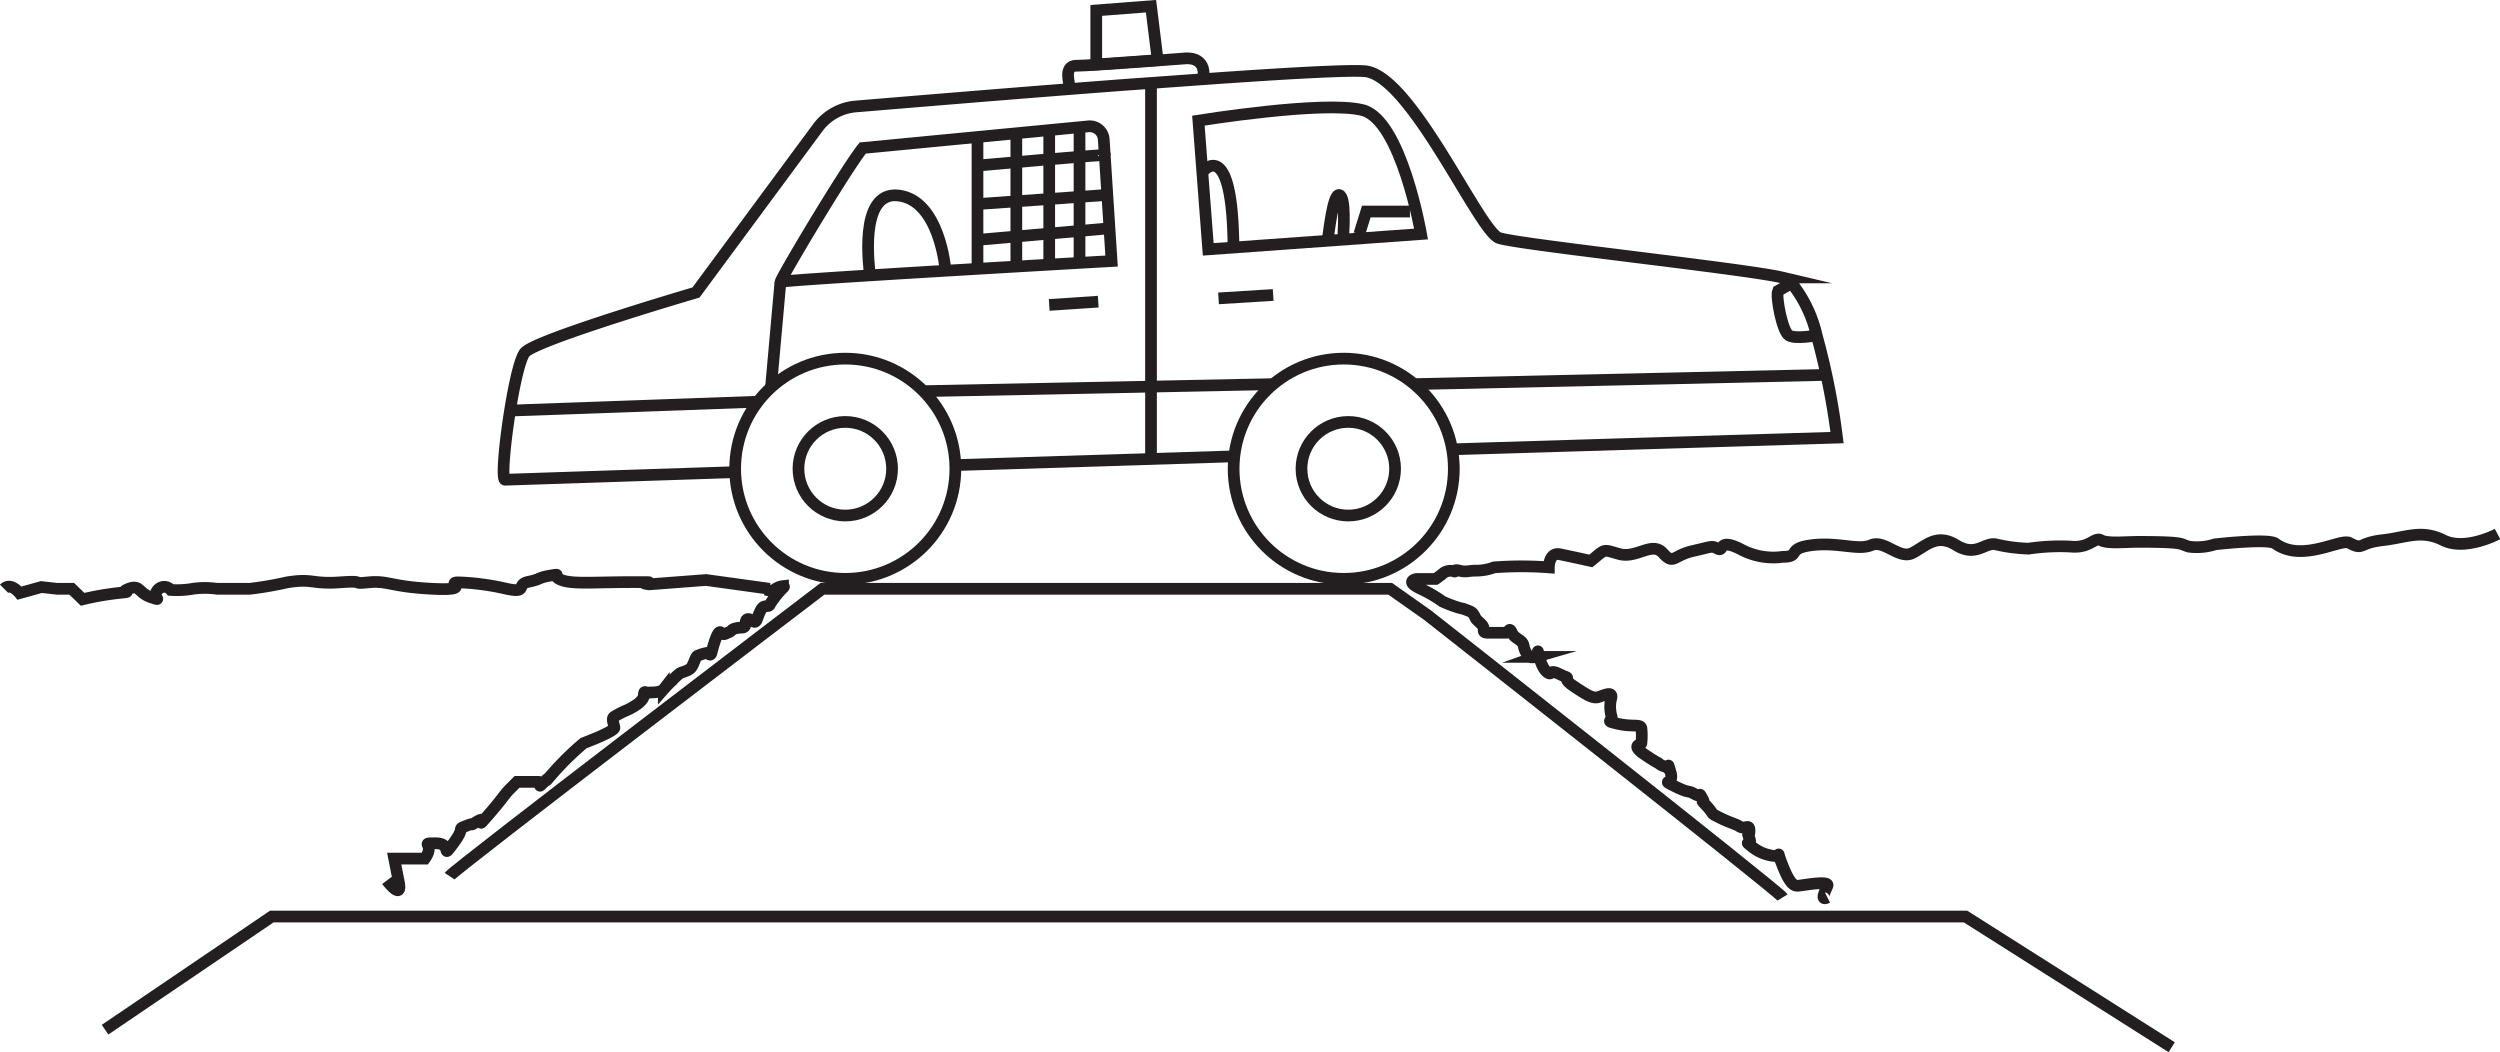 <svg xmlns="http://www.w3.org/2000/svg" viewBox="0 0 213.66 89.93"><defs><style>.cls-1{fill:none;stroke:#231f20;stroke-miterlimit:10;}</style></defs><g id="Capa_2" data-name="Capa 2"><g id="Layer_1" data-name="Layer 1"><path class="cls-1" d="M152.35,76.7C152,76.14,122,52.57,122,52.57l-3.19-2.25H70.29s-31.5,24-31.87,24.56"/><polyline class="cls-1" points="185.6 89.5 167.98 78.33 35.42 78.33 23.23 78.33 8.98 88"/><path class="cls-1" d="M65.77,50.32l-5.42-.75-4.87.37c-1.5-.19,1.69-.19-1.5-.19s-5.06.19-6-.18.19-.57-.94-.38-.75.3-1.87.53,0,1-1.88.6a21.14,21.14,0,0,0-4.12-.55c-1.13,0,1.31.73-2.25.55s-3.75-.72-5.44-.55,0-.17-2.44,0-2.25-.36-4.5,0a30.54,30.54,0,0,1-3.19.55H18.54a7.35,7.35,0,0,0-2.06,0,7.87,7.87,0,0,1-1.88.1.72.72,0,0,0-1.12,0c-.56.63.56,1-.56.63S12,49.94,11,50.32s.75.18-.94.37a24.37,24.37,0,0,0-3,.53l-.93-.9H4.85l-1.31-.15-1.87.52s-.75-.94-1.32-.37"/><path class="cls-1" d="M33.06,75.25s1.42,1.88,1,0l-.37-1.87h2.62c.94-1.31-.56-1.31.94-1.31s.38,1.5,1.5,0,.19-1.13,1.13-1.5,0,.18.93-.38-.37.94.94-.56,1.31-1.69,1.88-2.25l.56-.56H46c.51,0-.24.75.51,0s-.38.56.75-.75a24.3,24.3,0,0,1,2.62-2.56s2.68-1,2.63-1.33-.28-.8,0-.94a7.44,7.44,0,0,1,.89-.47,4.83,4.83,0,0,0,.89-.47,1.93,1.93,0,0,0,.66-.61c.14-.28,0-.66.28-.51s-.14,0,.42,0,.94-.11,1.08-.29a8.69,8.69,0,0,1,.7-.71,4.39,4.39,0,0,1,.7-.65c.19-.1.71-.19.94-.47s.33-.84.52-1a3.74,3.74,0,0,1,.93-.28s.19.38.29,0,.51-2,.79-1.73.33.12.66,0,.19-.25.61-.35.7,0,.79-.18,0-.66.33-.61.52.51.71,0,.37-1,.61-1.07.46,0,.49-.19a8.45,8.45,0,0,1,1.12-1.41s.18-.12,0-.15a1.47,1.47,0,0,0-.65.24.34.34,0,0,1-.41.17,3.74,3.74,0,0,0-.48-.11"/><path class="cls-1" d="M156.18,76.7c-.65.32-.2-.51,0-1s-2.25,0-2.54,0-.65-.09-1.28-1.69-.12-.75-.5-.84a3.6,3.6,0,0,1-2.06-.75c-.94-.75,0,0-.28-.75s0,0,0-.66-.38-.09-.84-.37-.75-.28-1.69-.75-.38-.19-1.13-1,0,0-.37-.66,0,0-.66-.37-.37,0-1.69-.66,0,0-.37-1.22,0,0-.19-.28-.37-.09-.84-.47a14.89,14.89,0,0,1-1.46-.94c-.8-.65,0-.65,0-.77a6,6,0,0,0,0-1.29c-.1-.37-.75-.09-2-.37s-.38-.19-.56-.66a3,3,0,0,1,0-1.59c.09-.66-.94,0-1.32,0s-.75-.19-1.87-.94-.28-.66-.75-.84,0,0-.66-.29-.47.1-.75,0-.65-.65-.84-1.5,0,0-.28.1a1,1,0,0,1-.56,0,1.89,1.89,0,0,1-.47-.94c-.1-.56-.75-.56-1-1.12s-.29,0-.47,0h-1.52c-.76,0-.17-.29-.64-.75s-.37-.29-.56-.66-.28-.38-.75-.56,0,0-.66-.19a11.2,11.2,0,0,1-1.34-.51,11.42,11.42,0,0,0-1.85-1.08c-1.44-.67-.37-.85-.37-.85h1.64s.14-.09.56-.42a1,1,0,0,1,1-.23c.24.09-.14-.21.47-.06s.75,0,1.41,0a4.37,4.37,0,0,0,1.55-.28,31.08,31.08,0,0,1,4.68,0s0-1.31.94-1.12,2.65.57,2.65.57c1.32-1.06.95-1,2.43-.59s2.8-1.12,3.73-.08.87.2,2.56-.18,1.57-.47,2.13-.19,0-.92,1.88,0a5.88,5.88,0,0,0,3.68.69c1.57,0,.26-.73,2.5-1s3.94.48,5.06,0,2.38,1.24,3.5.68,2.06-1.73,3.75-.68,2.44-.26,3.38-.07a14.15,14.15,0,0,0,2.81.37,18.2,18.2,0,0,1,3.56-.18c1.69.18,2.06-.85,2.63-.54s2.06.14,3.23.14c4.34,0,3.42.23,4.36.42a5.11,5.11,0,0,0,2.16-.21s4.55-.52,5.15-.07c2.26,1.67,5.58-.46,6.33-.05,1.23.66.75,0,2.81-.23s3.33-.94,5.21,0,4.64-.53,4.64-.53"/><line class="cls-1" x1="111.44" y1="38.83" x2="111.43" y2="38.83"/><path class="cls-1" d="M105.49,39l-23.85.75"/><path class="cls-1" d="M62.84,40.35,43.17,41c-.56,0,.75-9.75,1.69-10.87S59.48,25,59.48,25L69.9,10.9a4.51,4.51,0,0,1,3.22-1.8c3.4-.28,10.66-.89,18.32-1.49,2.31-.18,4.65-.36,6.93-.52l4.45-.32c6.88-.49,12.52-.81,13.85-.68,3.94.37,9.75,13.68,11.44,14.25s21,2.62,24.18,3.37a1.85,1.85,0,0,1,.83.49,11.08,11.08,0,0,1,2.14,4.46A61.32,61.32,0,0,1,157,37.4l-32.87,1"/><line class="cls-1" x1="118.96" y1="38.6" x2="118.95" y2="38.6"/><circle class="cls-1" cx="72.24" cy="40.06" r="9.41"/><circle class="cls-1" cx="114.84" cy="40.06" r="9.41"/><circle class="cls-1" cx="115.23" cy="40.06" r="4"/><circle class="cls-1" cx="72.24" cy="40.06" r="4"/><path class="cls-1" d="M73.73,12.65c-1.5,1.88-7.31,11.63-7,11.44S95,22.31,95,22.31l-.67-10.4A1.2,1.2,0,0,0,93,10.8Z"/><path class="cls-1" d="M102.42,10.31l.84,11L121.45,20s-1.69-9.75-5-10.59S102.42,10.31,102.42,10.31Z"/><line class="cls-1" x1="98.37" y1="7.09" x2="98.37" y2="39"/><path class="cls-1" d="M155.26,28.66s-1.82.35-2.38,0-1.13-3.31-.92-3.8l1.16-.66"/><path class="cls-1" d="M91.44,7.62c0-.41-.6-2,.53-2S101.2,5,101.2,5s2-.32,1.62,1.81"/><polygon class="cls-1" points="93.69 0.89 93.69 5.51 98.94 5.14 98.37 0.53 93.69 0.89"/><path class="cls-1" d="M102.86,14.6s2.5-3,2.56,6.68"/><path class="cls-1" d="M74.34,23.51c0-.34-1.06-7.23,2.46-6.8s4,6.33,4,6.33"/><line class="cls-1" x1="83.54" y1="11.71" x2="83.54" y2="23.04"/><line class="cls-1" x1="86.86" y1="11.39" x2="86.86" y2="22.78"/><line class="cls-1" x1="89.67" y1="11.12" x2="89.67" y2="22.62"/><line class="cls-1" x1="92.26" y1="10.87" x2="92.26" y2="22.47"/><path class="cls-1" d="M94.43,13.26c0-.09-10.89.89-10.89.89"/><line class="cls-1" x1="94.43" y1="16.67" x2="83.54" y2="17.44"/><line class="cls-1" x1="94.83" y1="19.51" x2="83.54" y2="20.5"/><line class="cls-1" x1="156.09" y1="32.04" x2="120.86" y2="32.83"/><line class="cls-1" x1="108.81" y1="32.83" x2="78.91" y2="33.43"/><line class="cls-1" x1="43.58" y1="35.09" x2="64.79" y2="34.33"/><path class="cls-1" d="M120.5,18.08h-3.73l-.6,1.93"/><path class="cls-1" d="M113.47,20.5c.1-.56.45-4,1-3.83s.35,3.13.35,3.13v.49"/><line class="cls-1" x1="66.7" y1="24.09" x2="65.89" y2="33.13"/><line class="cls-1" x1="93.86" y1="25.78" x2="89.67" y2="26.06"/><line class="cls-1" x1="104.14" y1="25.5" x2="108.81" y2="25.21"/></g></g></svg>
